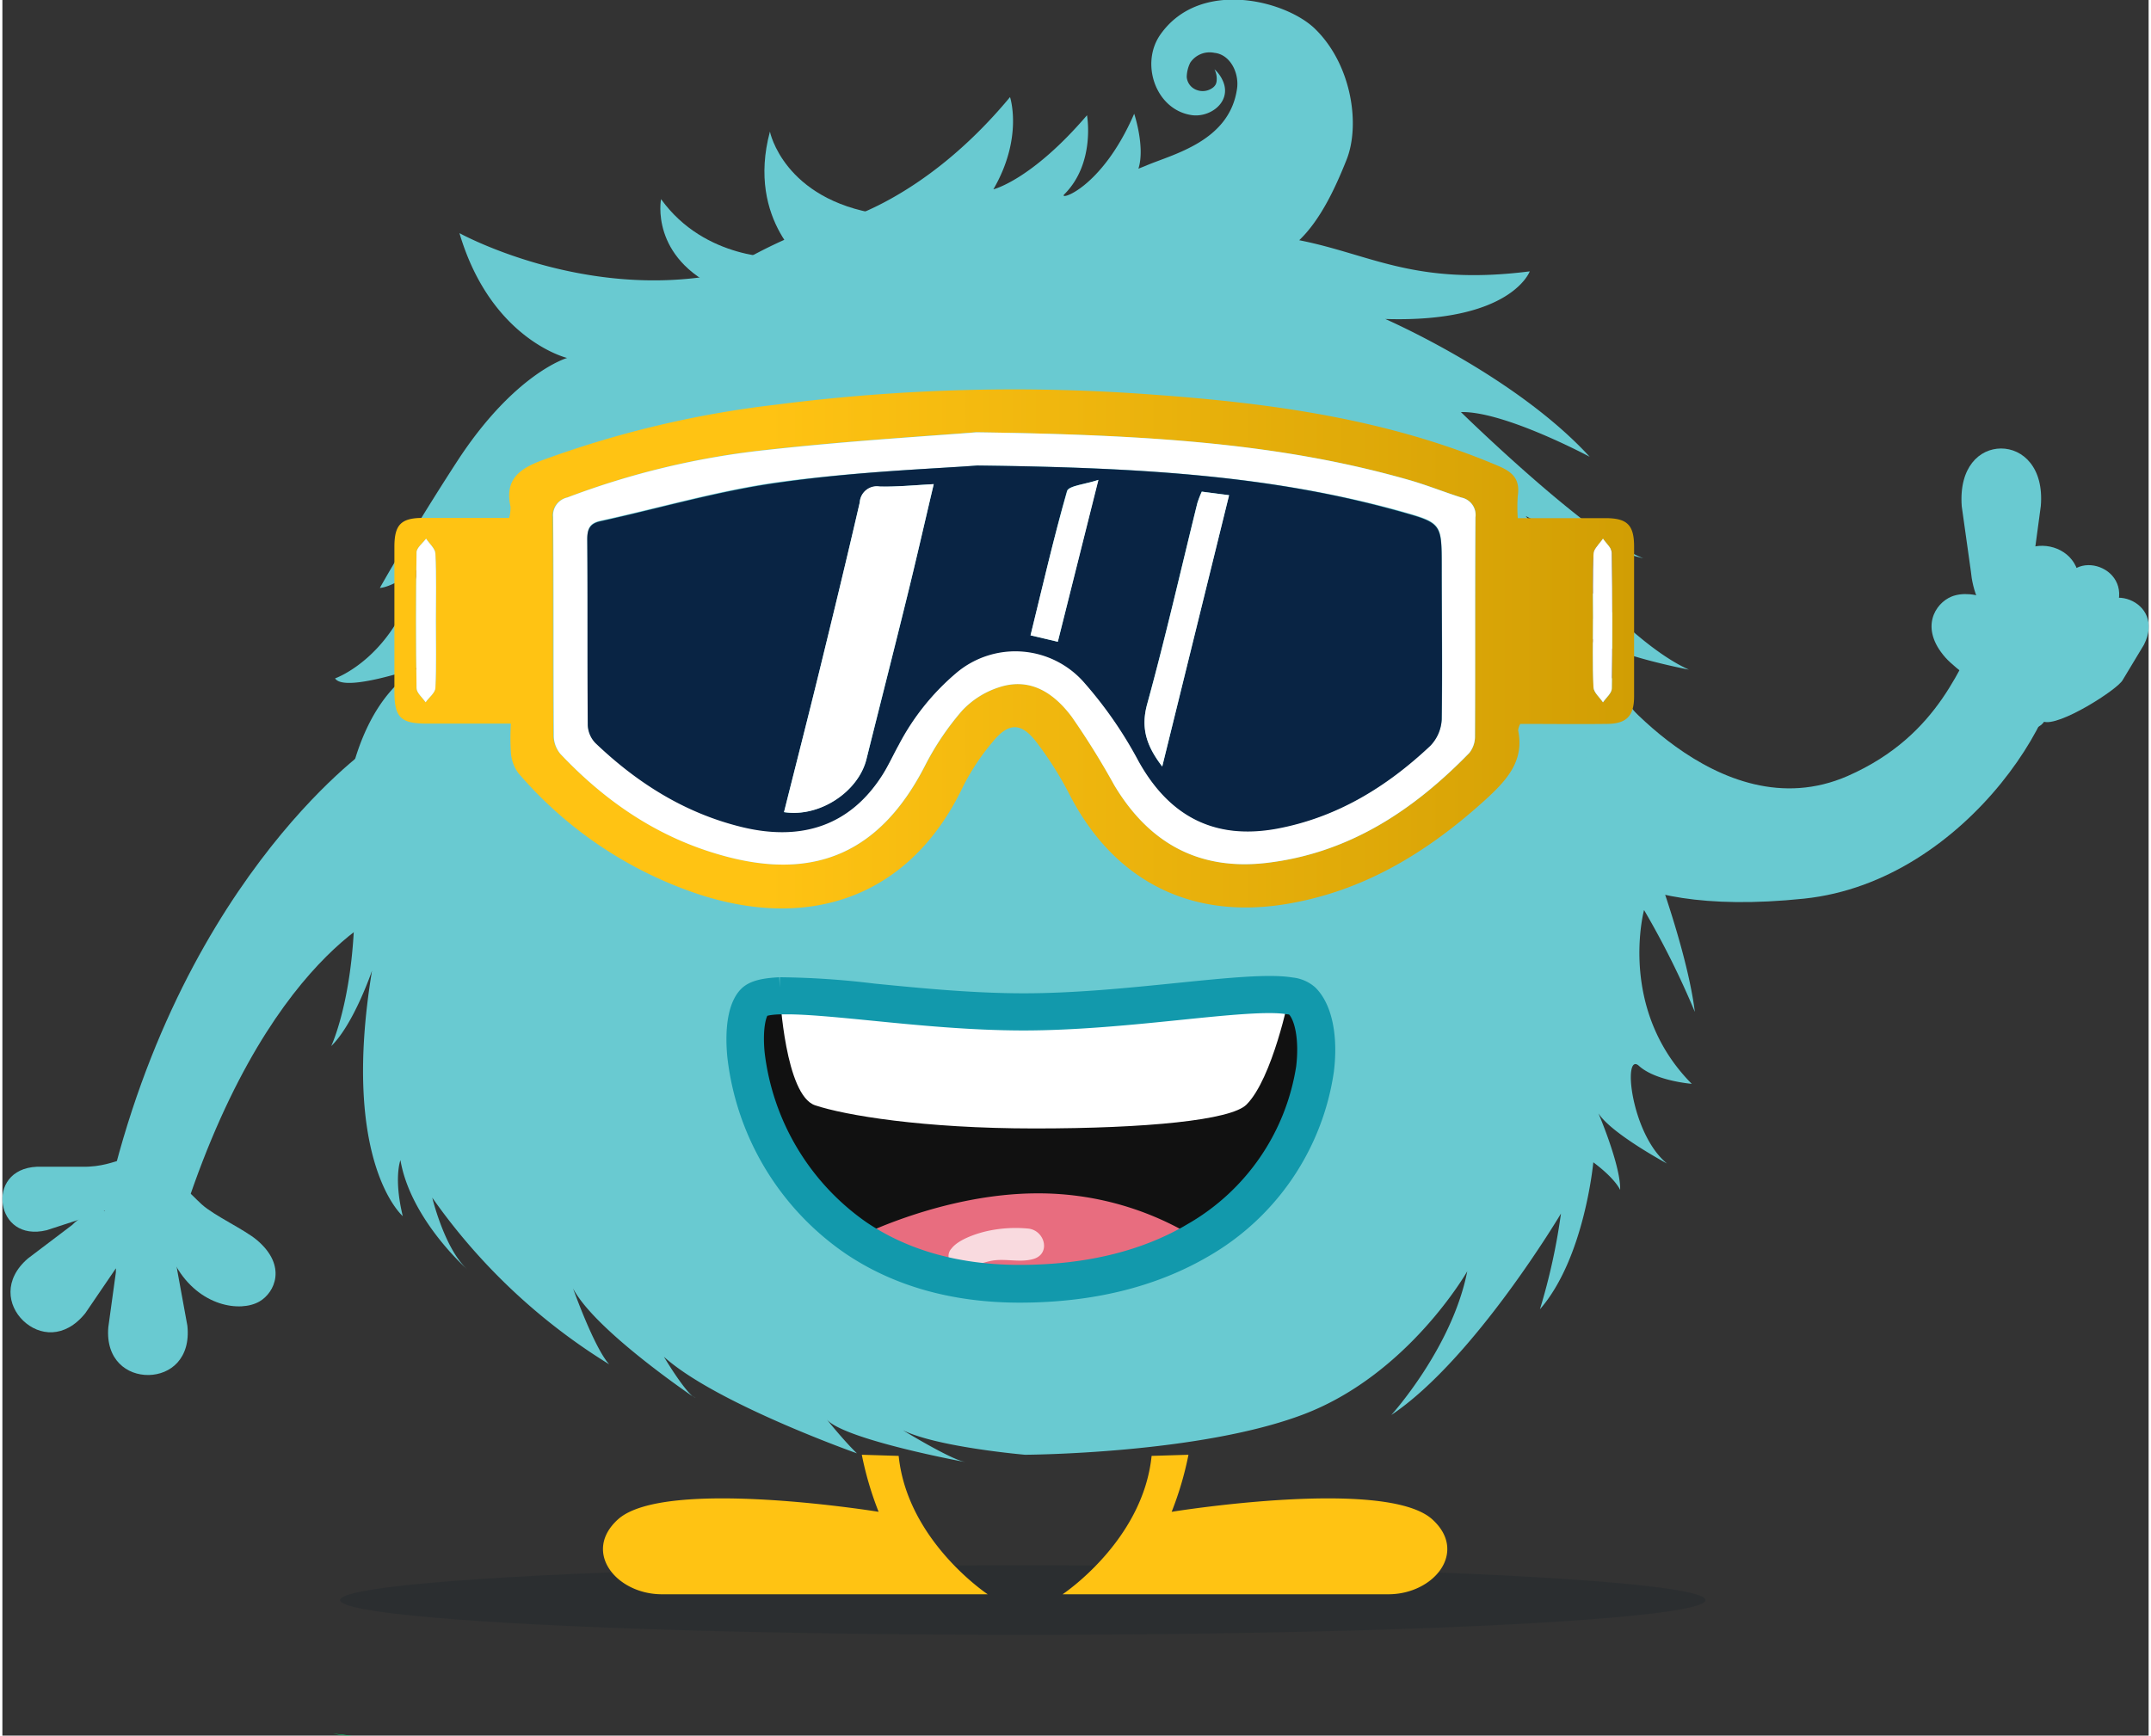 <svg xmlns="http://www.w3.org/2000/svg" xmlns:xlink="http://www.w3.org/1999/xlink" viewBox="0 0 284.69 230.26" width="285px" height="230px">
    <rect x="0" y="0" width="284.69" height="230.26" fill="#333333" stroke="none"/>
    <defs>
        <linearGradient id="83791f8d-8d48-4fe8-a65c-29db1ba319e9" x1="139.57" y1="1506.53" x2="141.73" y2="1507.41" gradientTransform="matrix(0.93, -0.37, 0.37, 0.93, -637.68, -1120.64)" gradientUnits="userSpaceOnUse">
            <stop offset="0.01" stop-color="#00ff7f"/>
            <stop offset="0.43" stop-color="#00aeef"/>
            <stop offset="0.49" stop-color="#07a8ef"/>
            <stop offset="0.59" stop-color="#1999ef"/>
            <stop offset="0.69" stop-color="#3780ef"/>
            <stop offset="0.81" stop-color="#605def"/>
            <stop offset="0.88" stop-color="#7a47ef"/>
        </linearGradient>
        <linearGradient id="a35b2f8d-09ff-451b-8402-8523f1e053fc" data-name="Безымянный градиент 9" x1="52.02" y1="86.06" x2="216.45" y2="86.06" gradientUnits="userSpaceOnUse">
            <stop offset="0.3" stop-color="#ffc313"/>
            <stop offset="1" stop-color="#d19e04"/>
        </linearGradient>
    </defs>
    <title>boobon-blog</title>
    <g>
        <path d="M43.87,230l2.51,0.28A15.43,15.43,0,0,1,43.87,230Z" style="fill: url(#83791f8d-8d48-4fe8-a65c-29db1ba319e9)"/>
        <g>
            <path d="M91.58,185.21a2.09,2.09,0,0,0,.38.26Z" style="fill: #69cad1"/>
            <path d="M217.09,141.41c2.2,2,7,2.38,7,2.38-9.87-9.94-6.33-23.06-6.33-23.06a112,112,0,0,1,6.74,13.52c-1.23-9.88-7.59-25.59-7.59-25.59a50.77,50.77,0,0,1,6.75,8.86,44,44,0,0,0-6.58-15.68,25.64,25.64,0,0,1,6.84-1.33c-7.5-2.54-13.21-15.94-13.21-15.94,2.81,2.33,13,4.27,13,4.27-9.21-4.13-21.64-20.38-21.64-20.38,6.14,3.23,15.59,5.61,15.59,5.61-7.31-2.87-24.19-19.4-24.19-19.4,5.74-.15,17.08,5.93,17.08,5.93-9.26-10.09-24.78-17.24-27.11-18.28C200.14,42.84,202.6,36,202.6,36c-15.26,1.94-21-2.24-30.58-4.13,2.81-2.69,4.77-6.89,6.27-10.65,1.87-4.67.68-12.68-4.18-17.4-3.88-3.77-15.23-6.69-20.49.74-2.72,3.84-.66,9.86,3.94,10.68C160,15.73,162.95,13.7,162,11a4.49,4.49,0,0,0-1.22-1.81,2.79,2.79,0,0,1,.29,1.48,1.42,1.42,0,0,1-.12.51,1.34,1.34,0,0,1-.4.46,2.24,2.24,0,0,1-2.15.29,2,2,0,0,1-1.3-1.7,4.43,4.43,0,0,1,.47-1.92,3.09,3.09,0,0,1,3.2-1.3c2.12,0.22,3.31,2.7,3,4.77-1,7-8.55,8.68-12.08,10.2l-1,.4c0.92-2.86-.56-7.29-0.56-7.29-4.36,10.06-10.19,11.61-9.26,10.68,4.15-4.15,3-10.48,3-10.48-7.39,8.63-12.42,9.83-12.42,9.83,4-6.89,2.21-12.24,2.21-12.24C122,26.94,110.5,29.47,110.5,29.47c-7,1.55-15.29,6.91-15.29,6.91-18.36,3.51-34.58-5.45-34.58-5.45,4.18,14.14,14.28,16.56,14.28,16.56s-7,2-14.67,13.84C54.12,70.77,50.07,78,50.07,78c1.81-.12,5.14-2.59,5.14-2.59C52.29,87.16,44.13,90,44.13,90c1.2,1.89,10.4-1.24,12-1.8-1.37.52-8.1,3.73-10.48,17.32-2.49,14.23-1.61,11-1.61,11a24.7,24.7,0,0,1,3-6.73L46.7,121.38c-0.29,11.54-3.08,17.4-3.08,17.4,3-2.91,5.41-10,5.41-10-4.2,25.47,4.08,32.56,4.08,32.56-1.23-5.06-.31-7.43-0.31-7.43,1.35,7.89,8.84,14.47,8.84,14.47-3-2.74-4.62-9.49-4.62-9.49A79.77,79.77,0,0,0,80.49,181c-2-2.2-4.79-10.06-4.79-10.06,2.68,5.11,13.76,12.86,15.87,14.32C90.12,184,87.75,180,87.75,180c6.84,6.18,25.6,12.81,25.6,12.81-1.74-1.68-4-4.5-4-4.5,2.39,2.82,20.14,6,18.21,5.61s-8.12-4.18-8.12-4.18C124,192,135.65,193,135.65,193s23.23-.09,37.07-5.41,21.59-18.93,21.59-18.93c-2,10.16-10.07,19.06-10.07,19.06,11-7.36,22.5-26.72,22.5-26.72a80.93,80.93,0,0,1-2.79,12.7c5.92-6.78,7.08-19.5,7.08-19.5,3,2.24,3.56,3.67,3.56,3.67,0.09-2.67-2-8.09-2.88-10.17,1.7,2.69,9.09,6.66,9.09,6.66C216,150.42,214.89,139.42,217.09,141.41Z" style="fill: #69cad1"/>
        </g>
        <ellipse cx="135.36" cy="212.28" rx="90.56" ry="4.61" style="fill: #011627;opacity: 0.15"/>
        <path d="M157.33,193a43.51,43.51,0,0,1-2.23,7.57s28.35-4.61,34.57,1c4.78,4.32.22,9.94-5.83,9.94H140.63s10.66-7.05,11.81-18.36" style="fill: #ffc313"/>
        <path d="M114,193a43.51,43.51,0,0,0,2.23,7.57s-28.35-4.61-34.57,1c-4.78,4.32-.22,9.94,5.83,9.94h43.21s-10.66-7.05-11.81-18.36" style="fill: #ffc313"/>
        <path d="M172.37,132.75a3,3,0,0,0-1.65-.65c-5.44-.93-21.36,2.12-35.26,2.12-12.55,0-26-2.35-32.31-2.12-1.68,0-2.87.3-3.39,0.81-3.07,3.07-1,21.53,13.45,31.32,5.39,3.65,12.51,6.09,21.73,6.09,10.07,0,17.85-2.34,23.72-5.86C174.49,155,176.55,136.93,172.37,132.75Z" style="fill: #111"/>
        <g>
            <path d="M137.34,158.32a39.74,39.74,0,0,1,21.33,6.15c-5.88,3.52-13.66,5.86-23.72,5.86-9.23,0-16.34-2.45-21.73-6.09C113.21,164.23,124.67,158.32,137.34,158.32Z" style="fill: #e86d7f"/>
            <path d="M170.71,132.09s-2.22,11-5.69,14.46c-2.06,2.06-13.23,3.16-28.09,3.16s-25.15-1.75-29.12-3.07-4.66-14.56-4.66-14.56c6.32-.23,19.76,2.12,32.31,2.12C149.36,134.22,165.27,131.16,170.71,132.09Z" style="fill: #fff"/>
        </g>
        <g style="opacity: 0.75">
            <path d="M136.14,163a17.62,17.62,0,0,0-5.31.28c-1.45.3-4,1.12-4.94,2.37a1.41,1.41,0,0,0,.61,2.32c1.42,0.48,3.61-.58,5.05-0.76,1.7-.21,3.47.29,5.13-0.16C139.11,166.41,138.32,163.29,136.14,163Z" style="fill: #fff"/>
        </g>
        <path d="M134.94,171.32c-8.64,0-16.14-2.11-22.29-6.27a35.1,35.1,0,0,1-15-25c-0.35-3.7.16-6.55,1.41-7.8,0.69-.69,2-1,4.06-1.1a109.15,109.15,0,0,1,12.37.83c6.17,0.61,13.16,1.3,20,1.3s14.06-.73,20.45-1.38c6.75-.68,12.09-1.22,15-0.73a3.86,3.86,0,0,1,2.19.93c1.79,1.79,2.54,5.49,2,9.89a32.38,32.38,0,0,1-15.89,23.38C152.52,169.3,144.37,171.32,134.94,171.32Zm-30.87-38.25h-0.89c-2.15.06-2.64,0.45-2.72,0.52-0.65.65-1.17,2.82-.84,6.21a33.55,33.55,0,0,0,14.14,23.59c5.81,3.93,12.94,5.92,21.18,5.92,9.07,0,16.88-1.92,23.21-5.72A30.84,30.84,0,0,0,173.1,141.7c0.45-3.69-.11-6.93-1.43-8.25a2.16,2.16,0,0,0-1.11-.38c-2.63-.45-8.1.1-14.45,0.75s-13.74,1.39-20.65,1.39-13.95-.69-20.16-1.31C110.8,133.46,106.85,133.07,104.07,133.07Z" style="fill: #1299ac;stroke: #1299ac;stroke-miterlimit: 10;stroke-width: 3px"/>
        <g>
            <path d="M52,120.45s-17.31,5.63-28.79,43.37c-1.49,4.89-11.85,7.75-10.14-.78,9.09-45.32,35.44-63.7,35.44-63.7Z" style="fill: #69cad1"/>
            <path d="M21,156.78c2.24-.66,3.76,1.48,5.44,3s5.67,3.33,7.35,4.76c4,3.4,2.35,6.94.32,8.12-2.53,1.48-8,.67-11.07-4.68l-2.41-4.27C18.57,160.41,18.92,157.37,21,156.78Z" style="fill: #69cad1"/>
            <path d="M19.06,163.5h0c2.88-.05,3.94,3.31,4.16,5.17l1.32,7.22c0.45,4.35-2.24,6.47-5.12,6.53h0c-2.88.05-5.73-2-5.37-6.33l1-7.26C15,165.94,17,163.54,19.06,163.5Z" style="fill: #69cad1"/>
            <path d="M15.8,161.56h0c2.09,2,.47,5.12-0.67,6.6L11,174.22c-2.74,3.41-6.14,3-8.23,1h0c-2.09-2-2.64-5.47.63-8.27l5.85-4.43C11.23,160.47,14.3,160.13,15.8,161.56Z" style="fill: #69cad1"/>
            <path d="M17.6,155.94l-0.22,1c0.36,2.32-4.35,4-5.83,4.42l-5.67,1.85c-3.46.84-5.46-1.1-5.82-3.42h0c-0.36-2.32,1-4.84,4.51-5l6,0C15.79,154.89,17,151.85,17.6,155.94Z" style="fill: #69cad1"/>
        </g>
        <g>
            <path d="M212.16,89.51s15.32,21,32.61,13.44c12.47-5.48,15-15.34,17.86-19.6s7.42-7.49,10.14.78-11.88,32.8-33.78,35.09c-26.82,2.8-30.89-8.09-30.89-8.09Z" style="fill: #69cad1"/>
            <path d="M269.36,96.65c-2.31.34-3.52-2-5-3.69s-5.16-4.08-6.62-5.72c-3.47-3.92-1.37-7.2.8-8.09,2.71-1.11,8,.44,10.32,6.16l1.8,4.56C272.23,93.38,271.46,96.34,269.36,96.65Z" style="fill: #69cad1"/>
            <path d="M265.19,82h0c-2.88,0-3.88-4-4.08-6.23l-1.21-8.61c-0.38-5.18,2.34-7.65,5.22-7.66h0c2.88,0,5.7,2.53,5.27,7.63l-1.16,8.62C269.24,79.17,267.25,82,265.19,82Z" style="fill: #69cad1"/>
            <path d="M268.1,89.55h0c-2.6-.54-2.86-3.76-2.68-5.48l0.28-6.74c0.48-4,3.32-5.34,5.92-4.81h0c2.6,0.54,4.72,3,3.52,6.76l-2.41,6.3C272.2,88.18,270,89.93,268.1,89.55Z" style="fill: #69cad1"/>
            <path d="M273.29,91l-0.67-.61c-2-.77-1.24-5.31-0.87-6.67l1.11-5.37c0.91-3.14,3.37-3.86,5.38-3.09h0c2,0.77,3.4,3,1.95,5.89l-2.76,4.74C275,90,276.82,92.37,273.29,91Z" style="fill: #69cad1"/>
            <path d="M269.79,95.72h0.91c2,0.8,9.9-4.26,10.55-5.5l2.83-4.7c1.47-2.92.14-5.12-1.86-5.92h0c-2-.8-4.55-0.09-5.43,3l-5.89,4.68C269.9,92,266.24,94.37,269.79,95.72Z" style="fill: #69cad1"/>
        </g>
        <path d="M101.81,17.46s1.79,9,14.53,10.95l-9.41,7S98.62,29.41,101.81,17.46Z" style="fill: #69cad1"/>
        <path d="M103.15,34.18s-9.9.4-15.78-7.76c0,0-1.54,7.76,7.89,11.95" style="fill: #69cad1"/>
        <g>
            <path d="M67.45,96H56.32C52.84,96,52,95.2,52,91.73q0-9.59,0-19.18c0-2.94.88-3.83,3.76-3.84,3.79,0,7.58,0,11.46,0a5.23,5.23,0,0,0,.18-1.5c-0.78-3.56,1.12-5,4.18-6.14a135.3,135.3,0,0,1,30.95-7.37,246.79,246.79,0,0,1,50.57-1.31c15.49,1.13,30.83,3.26,45.32,9.42,2,0.84,2.91,1.83,2.59,4a21,21,0,0,0,0,2.93c4,0,7.82,0,11.61,0,2.91,0,3.82.9,3.82,3.79q0,9.93,0,19.87c0,2.58-1,3.61-3.56,3.64-3.86.05-7.73,0-11.54,0a2.52,2.52,0,0,0-.28.85c0.83,4-1.43,6.51-4.11,9C189.17,113,180.52,118.35,169.9,120c-12.46,1.93-22.46-3.25-28.29-14.48a46,46,0,0,0-4.48-7.11c-2-2.58-3.67-2.57-5.76,0a30.08,30.08,0,0,0-4,6.06c-6.9,14.36-19.94,19-34.74,14.26a53.86,53.86,0,0,1-24.17-16.14,5.16,5.16,0,0,1-1-2.63A30.45,30.45,0,0,1,67.45,96Zm61.77-38.67c-5.87.48-17,1.13-28,2.36A105.92,105.92,0,0,0,74.94,66,2.41,2.41,0,0,0,73,68.6c0.08,9.67,0,19.34.08,29A3.82,3.82,0,0,0,74,100c6,6.34,13.08,11.13,21.58,13.5,12.32,3.43,20.95-.52,26.8-11.89a36.53,36.53,0,0,1,4.94-7.34,11.53,11.53,0,0,1,4.9-3.1c4.16-1.37,7.3.79,9.64,3.91a102.84,102.84,0,0,1,5.64,9.07c4.58,7.68,11.22,11.37,20.21,10.32,10.88-1.28,19.45-6.94,26.89-14.59a3.49,3.49,0,0,0,.75-2.24c0-9.67,0-19.34.06-29A2.36,2.36,0,0,0,193.53,66c-2.31-.74-4.57-1.65-6.91-2.32C169.57,58.82,152.07,57.69,129.23,57.35Zm-71.72,25c0-3,.08-5.92-0.06-8.87,0-.68-0.81-1.33-1.24-2-0.44.61-1.25,1.21-1.26,1.83q-0.15,9,0,18c0,0.63.78,1.25,1.2,1.88,0.45-.64,1.27-1.27,1.3-1.94C57.58,88.28,57.5,85.32,57.51,82.36ZM211,82.1h0c0,3-.08,6.07.06,9.09,0,0.68.82,1.32,1.26,2,0.41-.61,1.16-1.22,1.17-1.84q0.13-9,0-18c0-.63-0.76-1.25-1.17-1.87-0.44.65-1.22,1.29-1.25,2C210.87,76.34,211,79.22,211,82.1Z" style="fill: url(#a35b2f8d-09ff-451b-8402-8523f1e053fc)"/>
            <path d="M129.23,57.35c22.84,0.33,40.35,1.46,57.39,6.34,2.33,0.67,4.59,1.58,6.91,2.32a2.36,2.36,0,0,1,1.86,2.64c-0.07,9.67,0,19.34-.06,29a3.49,3.49,0,0,1-.75,2.24c-7.44,7.65-16,13.31-26.89,14.59-9,1.05-15.62-2.64-20.21-10.32a102.84,102.84,0,0,0-5.64-9.07c-2.34-3.12-5.48-5.28-9.64-3.91a11.53,11.53,0,0,0-4.9,3.1,36.53,36.53,0,0,0-4.94,7.34c-5.85,11.38-14.48,15.32-26.8,11.89C87,111.15,80,106.36,74,100a3.82,3.82,0,0,1-.86-2.42c-0.06-9.67,0-19.34-.08-29A2.41,2.41,0,0,1,74.94,66a105.92,105.92,0,0,1,26.3-6.29C112.27,58.48,123.36,57.83,129.23,57.35Zm0.09,4.41c-5.28.41-15.72,0.77-26,2.14-8.09,1.08-16,3.43-24,5.18-1.37.3-1.74,1-1.73,2.39,0.06,8.22,0,16.44.07,24.66a3.62,3.62,0,0,0,1,2.36c5.53,5.29,11.84,9.28,19.34,11.13,8.18,2,14.53-.3,18.69-6.81,0.82-1.28,1.44-2.68,2.18-4a31.79,31.79,0,0,1,7.6-9.55,12.13,12.13,0,0,1,17.17,1.37,54.43,54.43,0,0,1,7.06,10.24c4.07,7.39,10.08,10.54,18.33,9,8-1.45,14.59-5.51,20.39-11a5.41,5.41,0,0,0,1.51-3.49c0.13-6.77,0-13.54,0-20.32,0-5.71,0-5.72-5.61-7.3C168.65,63.18,151.61,62,129.31,61.76Z" style="fill: #fff"/>
            <path d="M57.5,82.36c0,3,.08,5.92-0.06,8.87,0,0.67-.85,1.29-1.3,1.94-0.42-.63-1.19-1.24-1.2-1.88q-0.14-9,0-18c0-.62.82-1.22,1.26-1.83,0.43,0.66,1.21,1.31,1.24,2C57.58,76.44,57.51,79.41,57.5,82.36Z" style="fill: #fff"/>
            <path d="M211,82.1c0-2.88-.08-5.77.06-8.64,0-.67.81-1.31,1.25-2,0.41,0.62,1.16,1.24,1.17,1.87q0.14,9,0,18c0,0.62-.76,1.23-1.17,1.84-0.44-.66-1.22-1.3-1.26-2-0.14-3-.06-6.06-0.06-9.09h0Z" style="fill: #fff"/>
            <path d="M129.31,61.76c22.3,0.26,39.34,1.42,56,6.08,5.61,1.57,5.6,1.59,5.61,7.3,0,6.77.09,13.55,0,20.32a5.41,5.41,0,0,1-1.51,3.49c-5.8,5.46-12.41,9.52-20.39,11-8.25,1.5-14.26-1.65-18.33-9a54.43,54.43,0,0,0-7.06-10.24,12.13,12.13,0,0,0-17.17-1.37,31.79,31.79,0,0,0-7.6,9.55c-0.74,1.33-1.36,2.73-2.18,4-4.17,6.51-10.51,8.83-18.69,6.81-7.51-1.85-13.82-5.85-19.34-11.13a3.62,3.62,0,0,1-1-2.36c-0.07-8.22,0-16.44-.07-24.66,0-1.37.37-2.09,1.73-2.39,8-1.75,15.92-4.1,24-5.18C113.59,62.53,124,62.17,129.31,61.76Zm-5.77,2.47c-2.68.14-4.94,0.37-7.21,0.35a2.27,2.27,0,0,0-2.61,2.11C112,74.16,110.2,81.6,108.38,89c-1.53,6.25-3.13,12.49-4.7,18.75,4.67,0.7,9.84-2.7,10.93-7,1.8-7.2,3.63-14.39,5.4-21.6C121.2,74.3,122.31,69.43,123.54,64.23Zm30.31,37.46,8.86-36-3.62-.47a13.31,13.31,0,0,0-.59,1.53c-2.2,8.9-4.23,17.84-6.66,26.68C151,96.63,151.78,99,153.85,101.69ZM136.38,84.29L140,85.14l5.36-21.48c-1.79.61-3.94,0.77-4.15,1.49C139.44,71.39,138,77.74,136.38,84.29Z" style="fill: #092444"/>
            <path d="M123.54,64.23c-1.23,5.2-2.33,10.07-3.53,14.91-1.77,7.21-3.61,14.4-5.4,21.6-1.09,4.35-6.26,7.75-10.93,7,1.57-6.26,3.17-12.5,4.7-18.75,1.82-7.44,3.63-14.89,5.35-22.35a2.27,2.27,0,0,1,2.61-2.11C118.6,64.6,120.86,64.38,123.54,64.23Z" style="fill: #fff"/>
            <path d="M153.85,101.69c-2.07-2.7-2.88-5.07-2-8.25,2.43-8.84,4.46-17.78,6.66-26.68a13.31,13.31,0,0,1,.59-1.53l3.62,0.47Z" style="fill: #fff"/>
            <path d="M136.38,84.29c1.61-6.55,3.06-12.89,4.86-19.13,0.21-.72,2.36-0.89,4.15-1.49L140,85.14Z" style="fill: #fff"/>
        </g>
    </g>
</svg>
